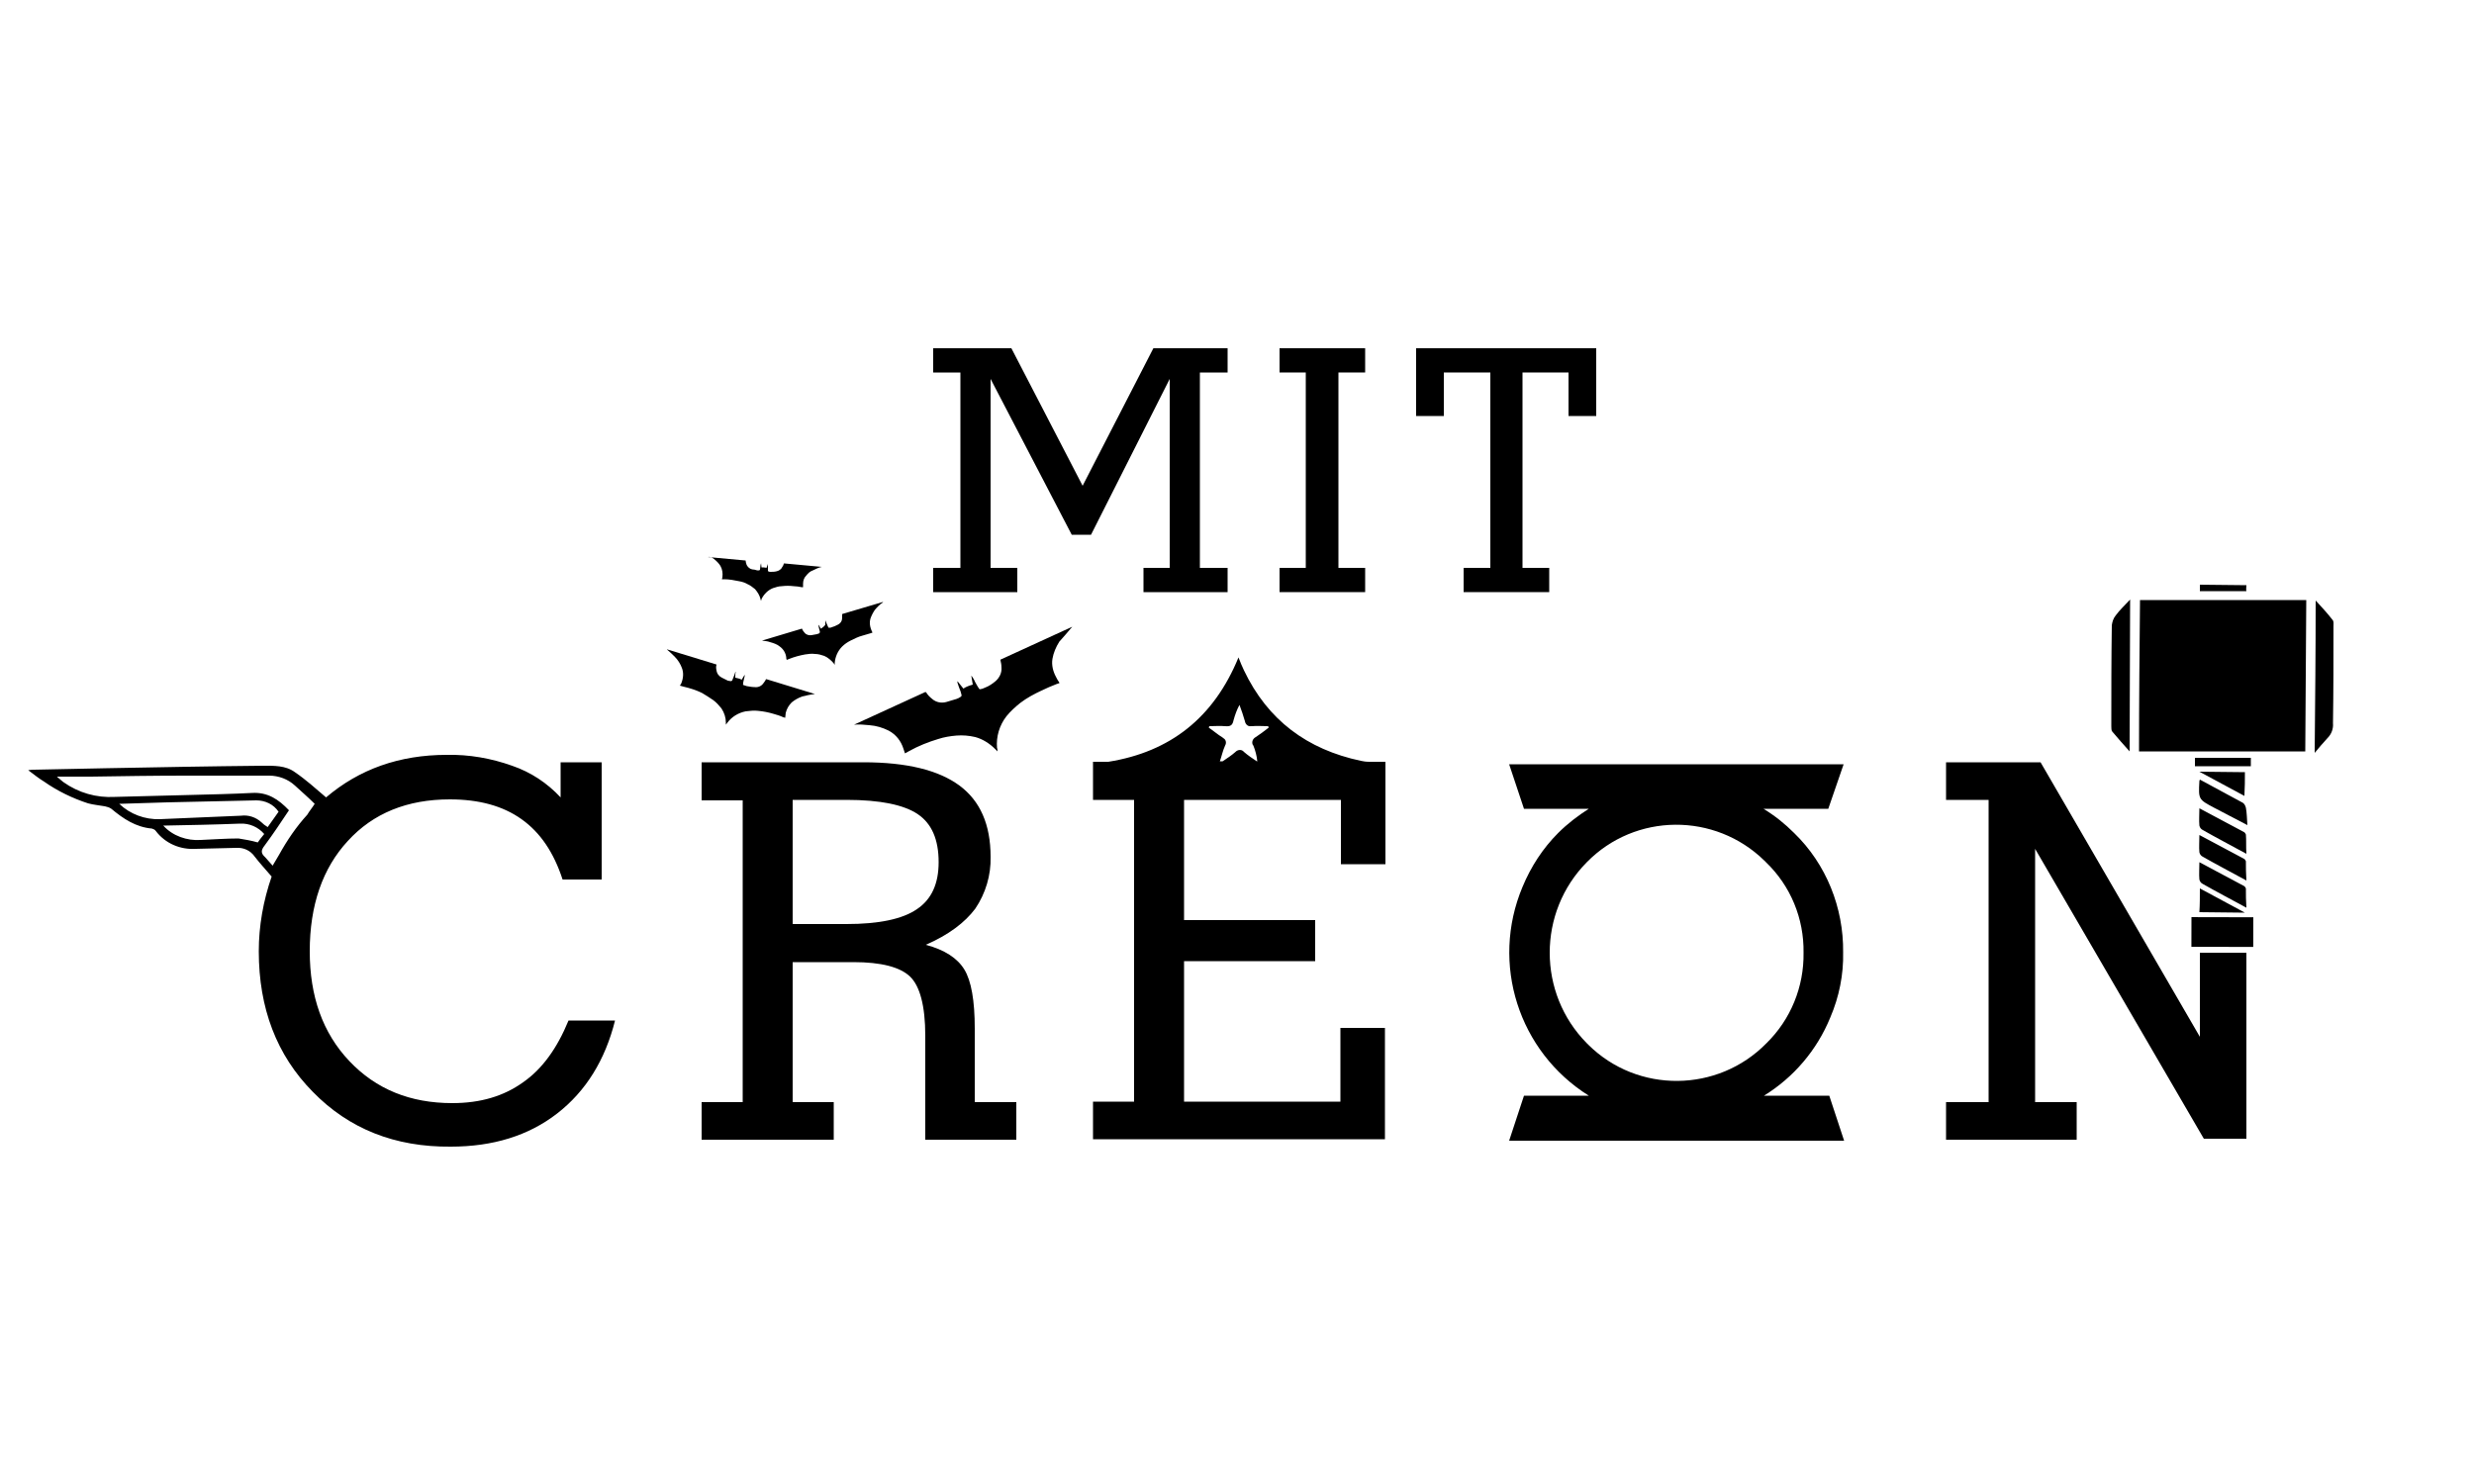 <?xml version="1.0" encoding="utf-8"?>
<!-- Generator: Adobe Illustrator 22.0.1, SVG Export Plug-In . SVG Version: 6.00 Build 0)  -->
<svg version="1.1" id="Layer_1" xmlns="http://www.w3.org/2000/svg" xmlns:xlink="http://www.w3.org/1999/xlink" x="0px" y="0px"
	 viewBox="0 0 500 300" style="enable-background:new 0 0 500 300;" xml:space="preserve">
<title>undercon</title>
<path d="M105.7,218.8c-3.9,2.8-8.6,4.2-14.3,4.2c-8.5,0-15.4-2.8-20.8-8.5s-8-13.1-8-22.2c0-9.3,2.6-16.8,7.7-22.3
	c5.1-5.6,12-8.4,20.6-8.4c5.9,0,10.7,1.3,14.5,4c3.8,2.7,6.5,6.7,8.3,12.2h7.9v-23.7h-8.3v7.1c-2.7-2.9-6-5.1-9.8-6.4
	c-4.2-1.5-8.7-2.3-13.2-2.2c-9.6,0-17.7,2.9-24.4,8.6c-2.1-1.8-4.1-3.6-6.3-5.1c-1.9-1.4-4.3-1.3-6.5-1.3
	c-10.5,0.1-21.1,0.3-31.6,0.5c-4.9,0.1-9.7,0.2-14.6,0.3c-0.3,0-0.6,0-1.2,0.1c1.2,0.9,2.2,1.7,3.2,2.3c2.7,1.9,5.8,3.4,8.9,4.4
	c1.1,0.3,2.3,0.4,3.4,0.6c0.4,0.1,0.9,0.2,1.3,0.5c2.4,2,4.9,3.7,8.2,4c0.3,0.1,0.6,0.2,0.8,0.5c1.9,2.5,4.9,3.8,8.1,3.6
	c2.7-0.1,5.4-0.1,8.1-0.2c1.5-0.1,2.9,0.5,3.8,1.8c1,1.3,2.2,2.6,3.4,4c-1.7,4.9-2.6,10-2.6,15.1c0,11.5,3.6,21,10.9,28.4
	c7.3,7.5,16.6,11.2,27.9,11.1c8.5,0,15.7-2.2,21.5-6.7c5.8-4.5,9.7-10.8,11.7-18.8h-9.4C112.6,211.9,109.6,216.1,105.7,218.8z
	 M24.1,162.5c3.5-0.1,6.6-0.2,9.7-0.3c6-0.1,12-0.3,18-0.4c1.8,0,3.5,0.8,4.5,2.3l-2.2,3.1c-0.5-0.3-0.9-0.6-1.3-1
	c-1.1-1-2.6-1.5-4.1-1.3c-5.5,0.2-11,0.5-16.4,0.7C29.3,165.7,26.3,164.6,24.1,162.5z M48.2,169.5c-2.5,0-5.1,0.2-7.6,0.3
	c-2.8,0.2-5.7-0.8-7.6-2.9c5.3-0.1,10.4-0.2,15.5-0.4c1.9-0.1,3.7,0.7,4.9,2.1c-0.6,0.7-1.1,1.4-1.3,1.7
	C50.7,169.9,49.4,169.7,48.2,169.5L48.2,169.5z M55.1,175c-0.5-0.6-1-1.1-1.5-1.7c-0.9-0.8-0.9-1.4-0.1-2.4c1.7-2.3,3.3-4.7,4.9-7.1
	c-2.1-2.2-4.3-3.7-7.5-3.5c-4,0.2-8.1,0.3-12.2,0.4c-5.2,0.1-10.3,0.3-15.5,0.4c-3.7,0.2-7.3-0.8-10.4-3c-0.4-0.3-0.7-0.6-1.3-1.1
	l6.9,0c6.4-0.1,12.7-0.2,19-0.2c5.7,0,11.3,0,17,0c1.9,0,3.8,0.7,5.2,2c1.3,1.2,2.7,2.4,4,3.7c-0.5,0.8-1.1,1.5-1.5,2.2
	c-2.2,2.4-4.1,5.2-5.7,8.1L55.1,175z"/>
<path d="M197,207.9c0-5.6-0.7-9.6-2.1-11.9s-4-4-7.8-5c4.6-2,7.9-4.5,10-7.3c2.1-3.1,3.2-6.8,3.1-10.5c0-6.5-2.1-11.3-6.3-14.4
	s-10.6-4.7-19.4-4.7h-32.7v7.7h8.3v61h-8.3v7.6h26.7v-7.6h-8.3v-28.3h12.3c5.6,0,9.4,1,11.4,2.9s3.1,5.9,3.1,12v21h18.4v-7.6H197
	V207.9z M185.3,183.8c-2.9,2-7.7,3-14.2,3h-10.9v-25.1h10.9c6.8,0,11.6,1,14.4,2.9s4.2,5.1,4.2,9.7
	C189.7,178.6,188.3,181.8,185.3,183.8L185.3,183.8z"/>
<polygon points="444.6,209.6 412.4,154.1 393.3,154.1 393.3,161.7 401.9,161.7 401.9,222.8 393.3,222.8 393.3,230.4 419.7,230.4 
	419.7,222.8 411.3,222.8 411.3,171.6 445.4,230.2 454,230.2 454,192.6 444.6,192.6 "/>
<path d="M372.6,154.5H305l3,9h13.1c-2.2,1.4-4.3,3-6.2,4.9c-3.1,3.1-5.5,6.8-7.2,10.9c-6.5,15.5-0.8,33.3,13.4,42.2H308l-3,9.1h67.7
	l-3-9.1h-13.2c6-3.7,10.7-9.2,13.4-15.8c1.8-4.2,2.7-8.7,2.6-13.2c0.1-9-3.4-17.8-9.9-24.1c-1.9-1.9-3.9-3.5-6.2-4.9h13.1
	L372.6,154.5z M364.5,192.6c0.1,6.9-2.6,13.5-7.5,18.3c-9.8,10-26,10.2-36,0.3c0,0,0,0,0,0l-0.3-0.3c-10-10.1-10-26.5,0-36.6
	c9.8-10,25.9-10.1,35.9-0.3c0,0,0,0,0,0l0.3,0.3C361.9,179.1,364.6,185.7,364.5,192.6L364.5,192.6z"/>
<polygon points="236.4,114.8 231.1,114.8 231.1,119.7 248.1,119.7 248.1,114.8 242.5,114.8 242.5,75.3 248.1,75.3 248.1,70.4 
	233.1,70.4 218.8,98.2 204.4,70.4 188.6,70.4 188.6,75.3 194.1,75.3 194.1,114.8 188.6,114.8 188.6,119.7 205.6,119.7 205.6,114.8 
	200.2,114.8 200.2,76.6 216.6,108.1 220.5,108.1 236.4,76.6 "/>
<polygon points="275.9,114.8 270.5,114.8 270.5,75.3 275.9,75.3 275.9,70.4 258.6,70.4 258.6,75.3 263.9,75.3 263.9,114.8 
	258.6,114.8 258.6,119.7 275.9,119.7 "/>
<polygon points="295.8,114.8 295.8,119.7 313.1,119.7 313.1,114.8 307.7,114.8 307.7,75.3 317,75.3 317,84.1 322.6,84.1 322.6,70.4 
	286.2,70.4 286.2,84.1 291.8,84.1 291.8,75.3 301.2,75.3 301.2,114.8 "/>
<path d="M275,153.8c-10.8-2.3-18.8-8.2-23.6-18.3c-0.4-0.8-0.7-1.6-1.1-2.6c-5,12.2-13.8,19.1-26.3,21.1h-3.1v7.7h8.3v61h-8.3v7.6
	h59v-22.5h-9v14.9h-31.6v-28.4h26.5V186h-26.5v-24.3h31.7v13h9V154h-3.3C276,154,275.5,153.9,275,153.8z M246.5,154
	c0.4-1.1,0.6-2.2,1.1-3.3c0.3-0.5,0.2-1.2-0.4-1.5c0,0,0,0,0,0l-0.1-0.1c-1-0.6-1.9-1.4-2.8-2l0.1-0.3c1.1,0,2.1-0.1,3.2,0
	s1.5-0.2,1.7-1.2c0.3-1.1,0.7-2.2,1.2-3.1c0.4,1.1,0.8,2.2,1.1,3.3c0.1,0.6,0.6,1.1,1.2,1h0.2c1.1-0.1,2.2,0,3.3,0l0.1,0.3
	c-0.9,0.7-1.7,1.3-2.6,1.9c-0.6,0.3-0.9,1-0.6,1.6c0,0,0,0,0,0l0.1,0.1c0.4,1,0.7,2.1,0.8,3.2h-0.1c-0.9-0.6-1.8-1.2-2.6-1.9
	c-0.4-0.5-1.1-0.5-1.6-0.1c0,0,0,0,0,0c0,0-0.1,0.1-0.1,0.1c-0.8,0.7-1.7,1.3-2.6,1.9H246.5z"/>
<path d="M432.3,151.9h33.6c0.1-10.1,0.1-20.4,0.2-30.6h-33.6C432.4,131.4,432.3,141.7,432.3,151.9z"/>
<path d="M471.6,126.7c0-0.5,0.1-1.1-0.2-1.4c-1-1.3-2.2-2.6-3.4-3.9c0,10.3-0.1,20.3-0.2,30.8c0.8-1,1.7-2,2.6-3
	c0.8-0.8,1.2-1.9,1.1-3C471.6,139.6,471.6,133.2,471.6,126.7z"/>
<path d="M430.4,151.9c0-10.3,0.1-20.3,0.1-30.7c-1.1,1.2-2.1,2.1-2.9,3.2c-0.5,0.6-0.7,1.3-0.8,2c-0.1,6.8-0.1,13.6-0.1,20.4
	c0,0.4,0,0.9,0.2,1.1C428.1,149.3,429.2,150.6,430.4,151.9z"/>
<path d="M453.9,163.3c-0.1-0.4-0.3-0.8-0.6-1c-2.9-1.6-5.8-3.1-8.7-4.7c-0.1,0.2-0.1,0.3-0.1,0.3c-0.2,3.7-0.2,3.7,3,5.4l6.7,3.5
	C454.1,165.4,454.1,164.4,453.9,163.3z"/>
<path d="M453.9,168.7c-0.1-0.2-0.2-0.4-0.4-0.5l-9-4.8c0,1.3-0.1,2.4,0,3.5c0.1,0.4,0.3,0.7,0.7,0.9c2.8,1.6,5.7,3.1,8.8,4.8
	C453.9,171.1,454,169.9,453.9,168.7z"/>
<path d="M453.9,174.1c-0.1-0.2-0.2-0.4-0.4-0.5l-9-4.8c0,1.3-0.1,2.4,0,3.5c0.1,0.4,0.3,0.7,0.7,0.9c2.8,1.6,5.7,3.1,8.8,4.8
	C453.9,176.5,453.9,175.3,453.9,174.1z"/>
<path d="M453.9,179.6c-0.1-0.2-0.2-0.4-0.4-0.5l-9-4.8c0,1.3-0.1,2.4,0,3.5c0.1,0.4,0.3,0.7,0.7,0.9c2.8,1.6,5.7,3.1,8.8,4.8
	C453.9,182.1,453.9,180.9,453.9,179.6z"/>
<path d="M453.7,156.1l-9.2-0.1l9.1,4.9C453.7,159.2,453.7,157.6,453.7,156.1z"/>
<path d="M444.5,184.4l9.2,0.1l-9.1-4.9C444.6,181.3,444.6,182.9,444.5,184.4z"/>
<path d="M454,118.3l-9.4-0.1c0,0.5,0,1,0,1.3h9.4C453.9,119.2,454,118.8,454,118.3z"/>
<rect x="446.1" y="182.2" transform="matrix(2.094442e-03 -1 1 2.094442e-03 259.752 637.122)" width="6" height="12.5"/>
<rect x="443.6" y="153.2" width="11.3" height="1.7"/>
<path d="M144.1,141.5c0.7,0.5,1.2,1.1,1.7,1.7c0.6,0.9,0.9,1.9,0.9,2.9v0.4c0.1-0.1,0.2-0.3,0.3-0.4c0.9-1.2,2.2-2,3.7-2.3
	c0.8-0.1,1.7-0.2,2.5-0.1c1.1,0.1,2.1,0.3,3.1,0.6c0.7,0.2,1.4,0.4,2,0.7l0.4,0.1v-0.1c0-0.3,0.1-0.6,0.1-0.9
	c0.2-0.8,0.6-1.5,1.2-2.1c0.6-0.5,1.3-0.9,2.1-1.2c0.8-0.2,1.7-0.4,2.6-0.5h0.1h-0.1l-9.8-3c0,0-0.1,0-0.1,0l0,0
	c-0.1,0.3-0.3,0.5-0.5,0.8c-0.4,0.6-1.1,0.9-1.8,0.8c-0.5,0-1-0.1-1.6-0.2c-0.2-0.1-0.4-0.1-0.6-0.2c-0.1,0-0.2-0.1-0.1-0.3
	c0-0.1,0-0.1,0-0.2c0.1-0.3,0.1-0.6,0.2-0.9s0.1-0.4,0.1-0.6v-0.1l-0.6,1c-0.4-0.2-0.8-0.3-1.3-0.4c0-0.4,0-0.8,0.1-1.2
	c0,0-0.1,0.1-0.1,0.1l-0.2,0.6l-0.4,1c0,0.1-0.2,0.2-0.3,0.2c-0.2,0-0.4-0.1-0.6-0.1c-0.4-0.2-0.8-0.4-1.2-0.6
	c-0.6-0.3-1-0.8-1.1-1.5c-0.1-0.4-0.1-0.8,0-1.1c0-0.1,0-0.1-0.1-0.1l-9.8-3h-0.1c0,0,0,0.1,0.1,0.1c0.5,0.4,1,0.9,1.5,1.4
	c0.6,0.6,1.1,1.4,1.4,2.2c0.4,1,0.3,2.1-0.1,3.1c-0.1,0.2-0.2,0.4-0.3,0.5l0,0l0.7,0.2c1.3,0.3,2.6,0.7,3.8,1.3
	C142.7,140.6,143.4,141,144.1,141.5z"/>
<path d="M165.9,127.1c-0.2-0.3-0.3-0.6-0.5-0.8v0.1l0.1,0.5c0.1,0.3,0.1,0.5,0.2,0.8c0,0.1,0,0.2-0.1,0.3c-0.1,0.1-0.3,0.1-0.5,0.2
	c-0.4,0.1-0.7,0.1-1.1,0.2c-0.5,0.1-1.1-0.1-1.4-0.5c-0.2-0.2-0.4-0.5-0.5-0.8c0,0-0.1,0-0.1,0c0,0,0,0,0,0l-8,2.4l0,0
	c0.6,0.1,1.1,0.1,1.6,0.3c0.7,0.2,1.4,0.4,2,0.9c0.7,0.5,1.2,1.3,1.3,2.2c0,0.2,0,0.3,0.1,0.5l0,0l0.5-0.2c1-0.4,2.1-0.7,3.2-0.9
	c0.7-0.1,1.3-0.2,2-0.1c0.7,0,1.3,0.2,1.9,0.4c0.7,0.3,1.4,0.9,1.9,1.5l0.2,0.3v-0.4c0.1-1.2,0.6-2.4,1.5-3.3
	c0.5-0.5,1.1-0.9,1.7-1.2c0.8-0.4,1.6-0.8,2.4-1c0.6-0.2,1.1-0.3,1.7-0.5l0.3-0.1v-0.1c-0.1-0.2-0.2-0.4-0.3-0.7
	c-0.2-0.6-0.3-1.3-0.1-2c0.2-0.6,0.5-1.2,0.9-1.8c0.5-0.6,1-1.1,1.6-1.5l0.1-0.1h-0.1l-8.1,2.4c0,0-0.1,0-0.1,0.1c0,0.2,0,0.5,0,0.7
	c0,0.6-0.3,1.1-0.9,1.4c-0.4,0.2-0.8,0.4-1.2,0.5c-0.2,0.1-0.3,0.1-0.5,0.1c-0.1,0-0.2,0-0.2-0.1c0-0.1-0.1-0.1-0.1-0.2l-0.3-0.7
	c-0.1-0.2-0.1-0.3-0.2-0.5v-0.1c0,0.3,0,0.7,0,1C166.5,126.7,166.2,126.9,165.9,127.1z"/>
<path d="M144.3,113c0.5,0.4,1,0.9,1.3,1.4c0.4,0.7,0.5,1.5,0.4,2.3c0,0.1-0.1,0.3-0.1,0.4h0.5c1,0,2,0.2,3,0.4
	c0.6,0.1,1.2,0.3,1.7,0.6c0.5,0.2,1,0.6,1.5,1c0.5,0.6,0.9,1.2,1.1,2c0,0.1,0,0.2,0.1,0.3c0.1-0.1,0.1-0.2,0.1-0.3
	c0.5-1,1.3-1.8,2.3-2.2c0.6-0.2,1.2-0.4,1.8-0.4c0.8-0.1,1.6-0.1,2.4,0c0.5,0,1.1,0.1,1.6,0.2c0.1,0,0.2,0,0.3,0l0,0
	c0-0.2,0-0.4,0-0.7c0-0.6,0.2-1.2,0.6-1.6c0.4-0.5,0.8-0.9,1.4-1.1c0.6-0.3,1.2-0.6,1.8-0.7l0,0l-7.6-0.7c-0.1,0-0.1,0-0.1,0.1
	c-0.1,0.2-0.1,0.4-0.3,0.6c-0.2,0.5-0.7,0.8-1.2,0.9c-0.4,0.1-0.8,0.1-1.2,0.1c-0.1,0-0.3,0-0.4-0.1c-0.1,0-0.1-0.1-0.1-0.2v-1.3
	c-0.1,0.3-0.2,0.6-0.3,0.8c-0.3-0.1-0.7-0.1-1-0.1c0-0.3-0.1-0.6-0.1-0.9c0,0,0,0.1,0,0.1s-0.1,0.3-0.1,0.4l-0.1,0.8
	c0,0.1-0.1,0.2-0.2,0.2c-0.1,0-0.3,0-0.4,0c-0.3-0.1-0.7-0.2-1-0.2c-0.5-0.1-0.9-0.5-1.1-0.9c-0.1-0.3-0.2-0.6-0.2-0.8
	c0-0.1,0-0.1-0.1-0.1l-7.6-0.7H143h0.1C143.5,112.5,143.9,112.7,144.3,113z"/>
<path d="M216.7,126.7l-14.4,6.6c-0.1,0-0.1,0.1-0.1,0.2c0.1,0.4,0.2,0.9,0.2,1.4c0.1,1.1-0.4,2.1-1.2,2.8c-0.6,0.5-1.3,1-2.1,1.3
	c-0.3,0.1-0.6,0.3-0.9,0.3c-0.2,0.1-0.3,0-0.4-0.2c-0.1-0.1-0.1-0.2-0.2-0.3c-0.2-0.4-0.5-0.8-0.7-1.3c-0.2-0.4-0.3-0.5-0.5-0.8
	l-0.1-0.1c0.1,0.6,0.2,1.2,0.3,1.8c-0.7,0.2-1.3,0.4-1.9,0.8l-1.2-1.5c0,0.1,0,0.2,0,0.3c0.1,0.3,0.2,0.6,0.3,0.9
	c0.2,0.5,0.4,1,0.5,1.5c0.1,0.2,0,0.4-0.2,0.5c-0.3,0.2-0.5,0.3-0.8,0.4c-0.7,0.2-1.3,0.4-2,0.6c-1,0.3-2.1,0.1-2.9-0.6
	c-0.5-0.4-0.9-0.8-1.2-1.3c-0.1-0.1-0.1-0.1-0.2-0.1l-14.4,6.6h-0.1c0,0,0.1,0,0.1,0c1-0.1,2.1,0,3.1,0.1c1.4,0.1,2.7,0.5,3.9,1.1
	c1.5,0.8,2.5,2.1,3,3.7c0.1,0.3,0.2,0.6,0.3,0.9l0,0l0.9-0.5c1.8-1,3.8-1.8,5.8-2.4c1.2-0.4,2.5-0.6,3.7-0.7c1.3-0.1,2.5,0,3.8,0.3
	c1.5,0.4,2.9,1.3,4,2.4l0.5,0.5c0-0.2,0-0.5-0.1-0.7c-0.2-2.3,0.5-4.6,1.9-6.4c0.8-1,1.8-1.9,2.8-2.7c1.3-1,2.8-1.8,4.3-2.5
	c1-0.5,2-0.9,3-1.3l0.6-0.2v-0.1c-0.3-0.4-0.5-0.8-0.7-1.2c-0.6-1.1-0.9-2.4-0.7-3.6c0.2-1.2,0.7-2.4,1.4-3.5
	C214.9,128.8,215.8,127.8,216.7,126.7l0.1,0l0,0L216.7,126.7z"/>
</svg>
